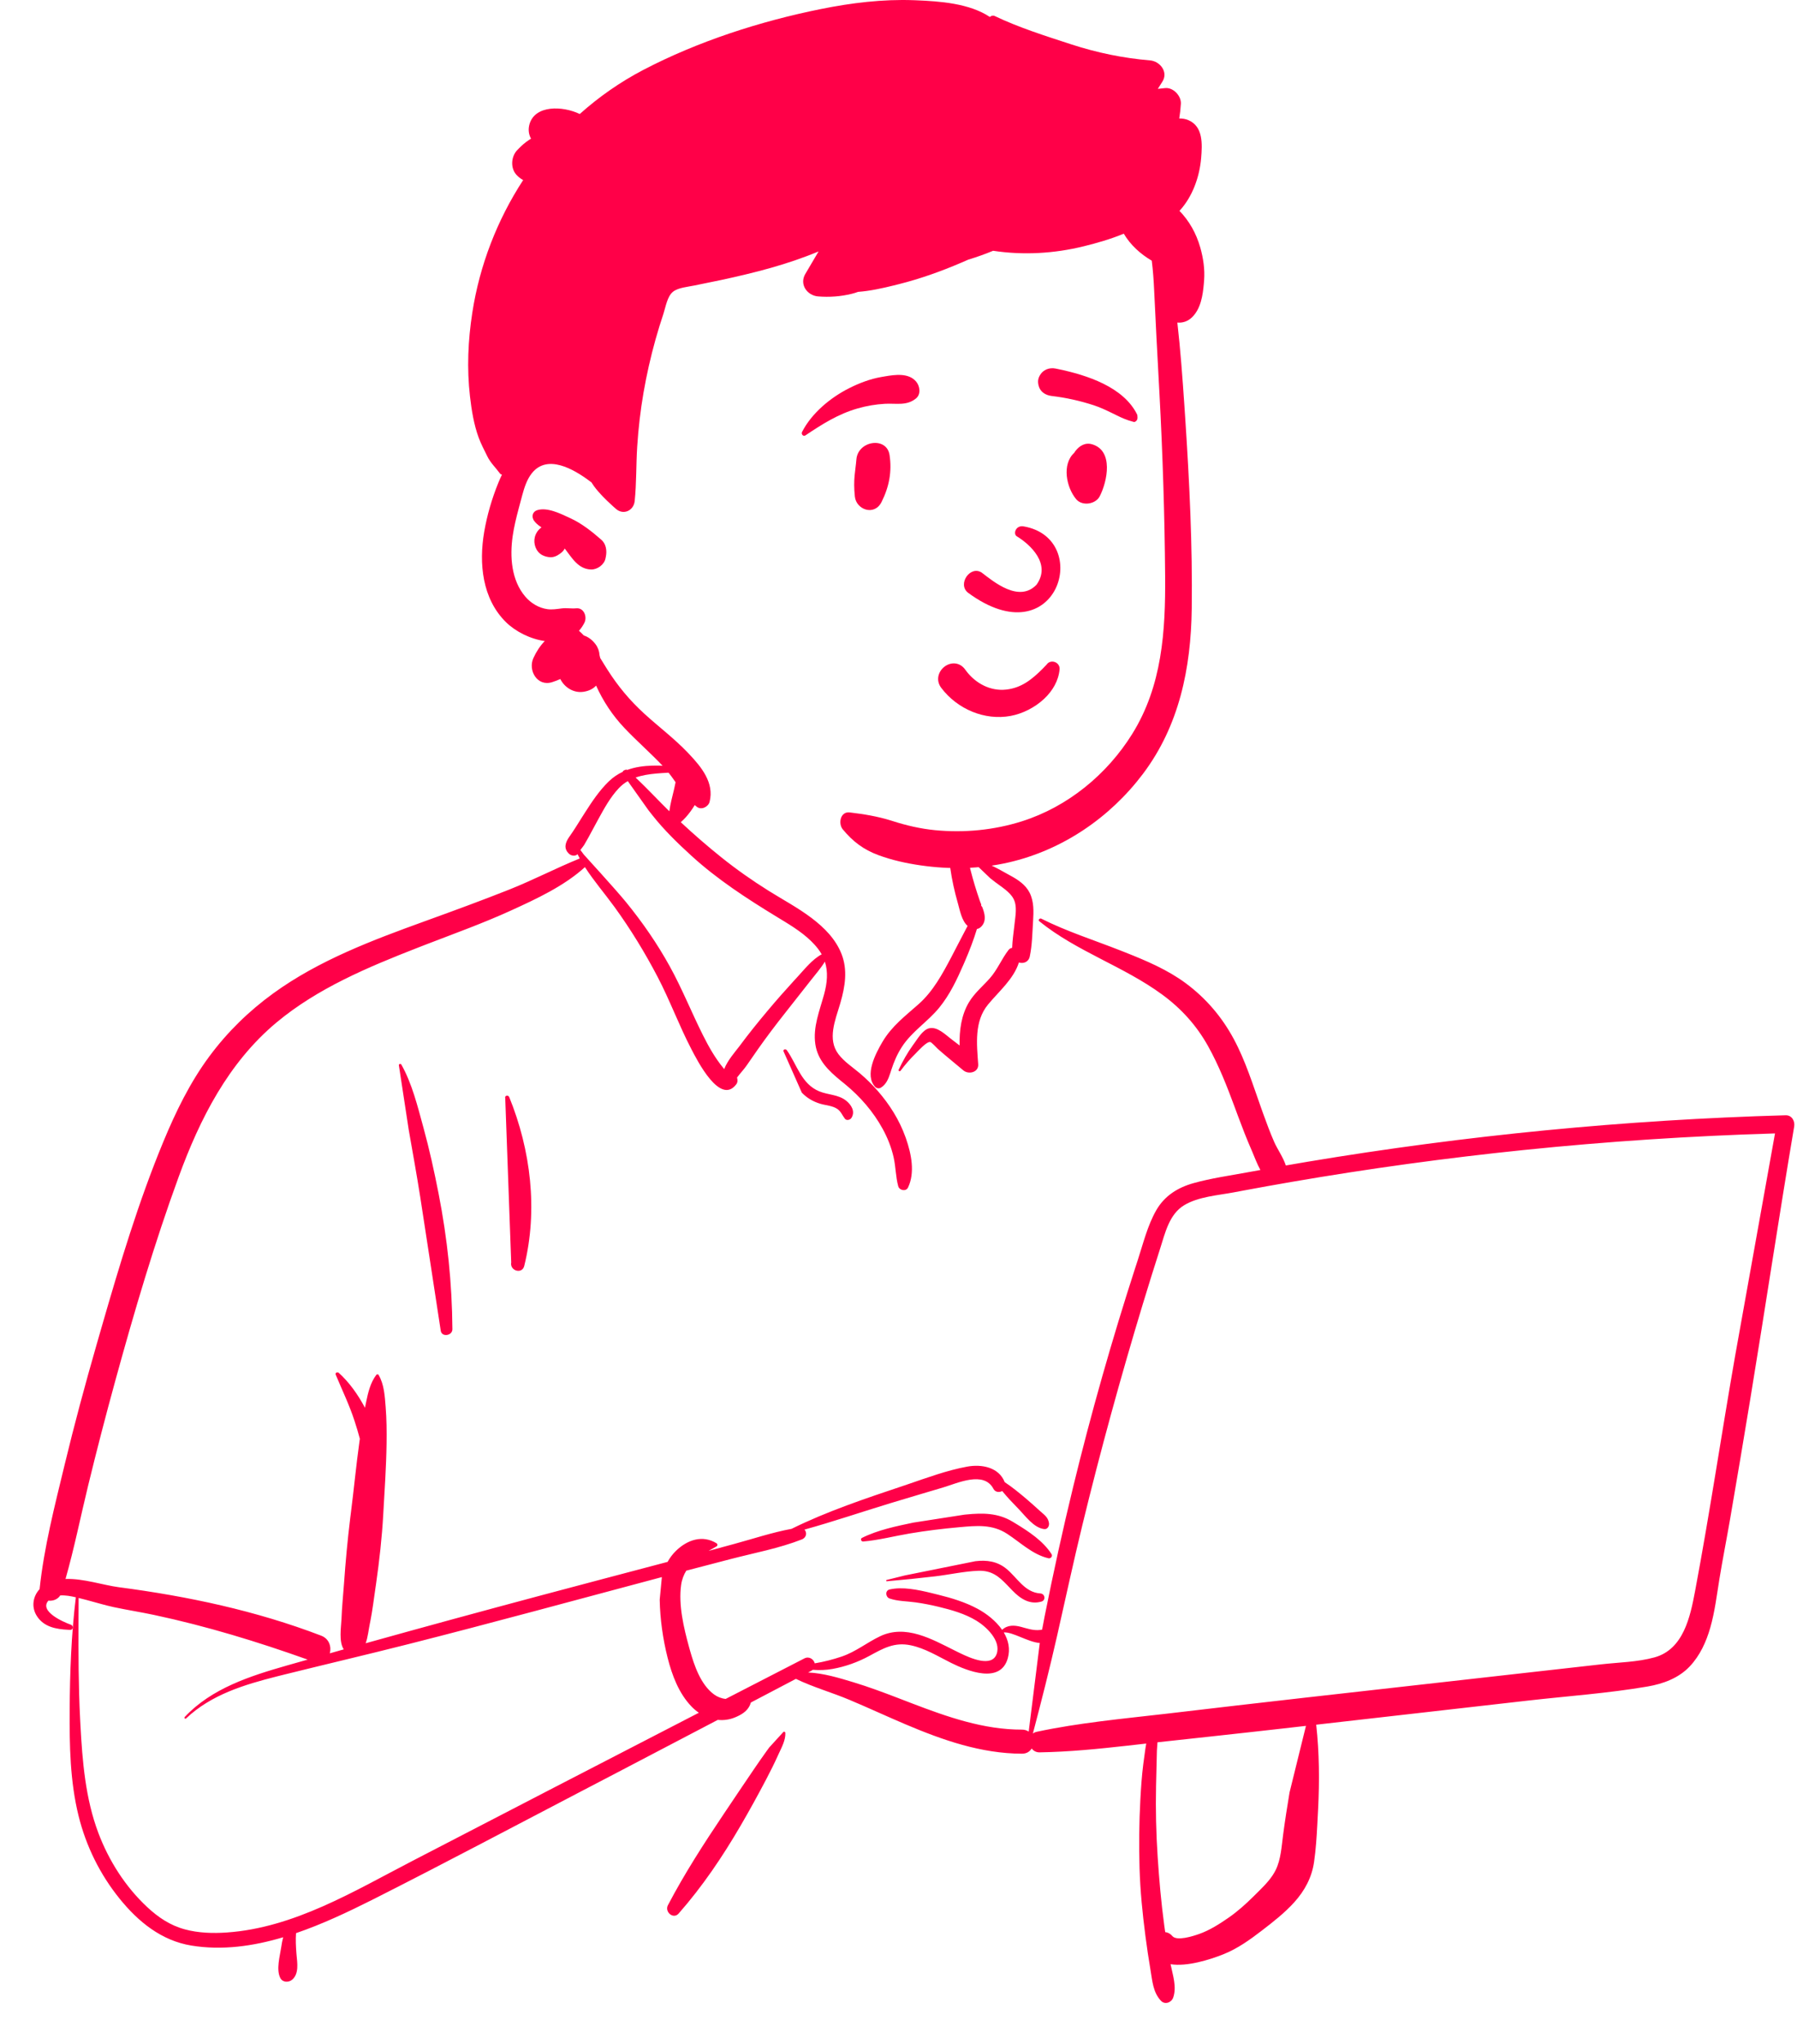 <svg width="641" height="729" viewBox="0 0 641 729" fill="none" xmlns="http://www.w3.org/2000/svg">
<path fill-rule="evenodd" clip-rule="evenodd" d="M242.5 271C247 274.576 248.5 274.576 252 278.7C251.4 282.911 251.123 281.341 249.053 285.031C247.367 288.035 245.444 290.967 242.837 293.219C247.478 297.552 252.295 301.726 257.235 305.69C262.624 310.014 268.292 314.001 274.15 317.664C279.287 320.877 284.656 323.724 289.498 327.39C294 330.798 298.102 334.898 300.189 340.249C302.412 345.947 301.446 351.832 299.809 357.527L299.621 358.171C297.948 363.812 295.052 370.613 299.067 375.929C301.111 378.635 304.083 380.551 306.648 382.714C308.929 384.637 311.069 386.728 313.032 388.974C317.312 393.871 320.793 399.38 322.99 405.519L323.187 406.076C325.07 411.511 326.446 418.168 323.901 423.503C323.171 425.033 320.817 424.536 320.408 423.046C319.484 419.673 319.532 416.139 318.757 412.718C317.951 409.16 316.608 405.782 314.856 402.587C311.464 396.405 306.871 391.124 301.445 386.66L299.82 385.338C295.587 381.862 291.697 378.174 290.838 372.42C289.919 366.264 292.383 360.4 293.968 354.574C295.072 350.514 295.433 346.622 294.24 342.952C292.782 345.334 290.792 347.594 289.219 349.611C286.085 353.628 282.922 357.62 279.767 361.62C276.532 365.722 273.377 369.888 270.372 374.163C269.028 376.075 267.698 377.998 266.373 379.924C265.377 381.371 263.987 382.817 262.901 384.293C263.165 385.082 263.145 385.992 262.666 386.639C256.906 394.427 248.711 378.177 246.574 374.071C242.222 365.71 238.982 356.828 234.616 348.469C230.091 339.803 224.938 331.369 219.196 323.458C215.722 318.673 211.829 314.178 208.651 309.241C201.165 316.034 191.314 320.587 182.265 324.717C172.323 329.253 161.995 332.959 151.802 336.894L148.791 338.064C131.228 344.923 113.236 352.459 98.638 364.641C81.484 378.958 71.335 398.912 63.78 419.575C55.083 443.362 47.888 467.792 41.181 492.206C37.748 504.697 34.492 517.245 31.43 529.833C28.732 540.924 26.496 552.124 23.372 563.1C29.707 562.876 36.931 565.33 42.338 566.039C66.984 569.267 91.299 574.413 114.567 583.322C117.442 584.423 118.273 587.295 117.647 589.624C119.305 589.155 120.961 588.681 122.619 588.215C120.803 585.431 121.669 580.453 121.812 577.367L121.821 577.155C121.968 573.042 122.413 568.925 122.703 564.821C123.253 556.996 123.97 549.228 124.923 541.448L125.166 539.502C126.246 531.038 127.044 522.524 128.223 514.074L128.362 513.107C127.797 510.945 127.139 508.809 126.448 506.683C124.608 501.019 122.011 495.688 119.736 490.203C119.467 489.557 120.387 489.186 120.816 489.573C124.671 493.043 127.732 497.445 130.192 502.048C130.235 501.831 130.272 501.613 130.317 501.396L130.597 500.014C131.289 496.643 132.131 493.096 134.198 490.361C134.418 490.071 134.853 490.01 135.062 490.361C137.04 493.711 137.261 497.952 137.565 501.763C137.909 506.075 137.953 510.441 137.892 514.764C137.773 523.213 137.178 531.685 136.704 540.12C136.239 548.41 135.326 556.593 134.148 564.801L133.925 566.34C133.349 570.246 132.878 574.202 132.119 578.081L131.905 579.138C131.499 581.062 131.249 583.775 130.441 586.028C151.224 580.228 172.038 574.56 192.891 568.991C207.963 564.966 223.051 561.001 238.133 557.011C238.928 555.576 239.919 554.235 241.156 553.037C245.231 549.089 250.63 547.327 255.583 550.367C255.985 550.614 256.019 551.246 255.583 551.485C254.634 552.004 253.683 552.536 252.749 553.091L261.805 550.636C268.574 548.801 275.424 546.507 282.352 545.227C295.112 538.926 308.836 534.365 322.278 529.857L323.862 529.321C330.745 526.973 337.864 524.345 344.975 523.043C350.181 522.09 356.292 523.24 358.385 528.577C361.036 530.324 363.529 532.378 365.935 534.398C367.675 535.858 369.343 537.41 371.038 538.921L371.351 539.196C372.737 540.399 373.836 541.206 374.176 543.121C374.352 544.111 373.723 545.449 372.503 545.318C368.771 544.918 365.737 540.589 363.206 538.004C361.25 536.006 359.279 533.94 357.494 531.744C356.454 532.311 355.028 532.209 354.365 530.954C350.931 524.447 341.523 528.956 336.318 530.499L328.862 532.708C325.133 533.814 321.407 534.925 317.686 536.056C307.462 539.163 297.287 542.64 286.969 545.494C287.892 546.509 287.765 548.315 286.012 549.002C277.935 552.173 269.075 553.813 260.685 555.989C255.387 557.364 250.093 558.747 244.8 560.138C243.893 561.609 243.24 563.274 242.965 565.211C241.955 572.334 243.903 580.552 245.801 587.442L246.086 588.47C247.646 594.009 249.941 600.799 254.717 604.296C255.883 605.149 257.367 605.743 258.863 605.877C268.212 601.062 277.56 596.247 286.914 591.442C288.647 590.551 290.248 591.757 290.637 593.19C293.935 592.648 297.225 591.795 300.223 590.777C305.258 589.066 309.191 585.802 313.912 583.544C323.047 579.178 332.375 584.541 340.554 588.619L342.439 589.546C346.107 591.327 353.737 594.748 355.497 589.878C357.199 585.166 351.818 580.13 348.342 578.01C344.199 575.481 339.375 574.128 334.693 573.001C332.02 572.357 329.314 571.832 326.591 571.449C323.503 571.014 320.314 571.079 317.34 570.077C315.863 569.58 315.636 567.232 317.34 566.844C321.917 565.801 327.38 566.938 332.156 568.1L334.652 568.716C339.465 569.897 344.323 571.38 348.706 573.737C351.893 575.452 355.257 578.056 357.455 581.244C359.363 579.47 361.738 579.53 364.212 580.188L365.555 580.562C367.773 581.177 369.57 581.6 371.728 581.174C372.016 579.603 372.308 578.032 372.621 576.46C375.696 561.014 379.068 545.626 382.789 530.32C389.207 503.921 396.634 477.81 405.006 451.968L405.847 449.384C407.778 443.473 409.332 437.033 412.445 431.603C415.389 426.468 420.107 423.511 425.711 421.944C432.072 420.167 438.755 419.237 445.243 418.037C446.691 417.769 448.142 417.515 449.591 417.252C448.367 415.04 447.453 412.529 446.63 410.602L446.485 410.269C444.717 406.234 443.128 402.127 441.594 397.998L440.447 394.894C437.677 387.419 434.818 380.067 430.924 373.076C426.825 365.719 421.387 359.704 414.608 354.725C400.787 344.574 384.129 339.396 370.724 328.547C370.174 328.103 370.879 327.343 371.436 327.624C380.488 332.175 390.259 335.27 399.674 338.975L401.531 339.708C408.972 342.66 416.529 345.873 422.97 350.653C430.151 355.982 435.806 362.6 440.057 370.47C444.246 378.228 446.926 386.912 449.882 395.198L450.672 397.406C451.865 400.717 453.096 404.017 454.507 407.239C455.627 409.797 457.717 412.717 458.667 415.639C461.267 415.188 463.866 414.736 466.468 414.301C522.827 404.885 579.816 399.352 636.931 397.734C639.166 397.67 640.321 399.804 639.992 401.755C634.511 434.187 629.64 466.731 624.296 499.189C621.963 513.354 619.583 527.51 617.148 541.658C615.914 548.826 614.488 555.966 613.32 563.145C612.377 568.942 611.692 574.785 610.073 580.448C608.62 585.526 606.391 590.422 602.731 594.296C598.785 598.471 593.277 600.493 587.733 601.448C573.66 603.872 559.224 604.861 545.036 606.476L469.499 615.075C470.603 625.115 470.686 634.999 470.179 645.156L469.891 650.701C469.655 655.161 469.373 659.627 468.732 664.041C467.93 669.578 465.399 674.267 461.67 678.402C458.247 682.2 454.087 685.441 450.042 688.546C445.842 691.77 441.503 694.883 436.566 696.876L435.925 697.131C431.593 698.823 423.468 701.444 417.547 700.486C418.321 704.366 419.819 708.538 418.491 712.378C417.875 714.16 415.545 715.05 414.118 713.533C411.29 710.526 411.069 706.555 410.4 702.633C409.703 698.551 409.102 694.455 408.568 690.349C407.536 682.41 406.733 674.398 406.488 666.391C406.235 658.169 406.333 649.936 406.775 641.722C407.003 637.504 407.285 633.289 407.82 629.098C408.048 627.311 408.282 625.522 408.548 623.739C408.646 623.089 408.753 622.442 408.869 621.796L402.09 622.562C391.694 623.723 381.293 624.772 370.823 624.935C369.584 624.954 368.63 624.389 368.006 623.566C367.342 624.649 366.186 625.423 364.529 625.417C349.909 625.362 336.294 620.578 322.996 614.94C316.293 612.098 309.694 609.02 302.981 606.202C296.716 603.571 290.017 601.694 283.902 598.731L267.835 607.164C267.717 607.579 267.566 607.971 267.406 608.299C266.36 610.436 264.297 611.595 262.19 612.468C260.168 613.308 258.074 613.569 256.034 613.356C243.849 619.746 231.661 626.13 219.464 632.499L207.265 638.862C182.959 651.526 158.75 664.397 134.292 676.763L132.491 677.67C124.043 681.909 114.971 686.206 105.596 689.412C105.429 691.787 105.535 694.096 105.733 696.61L105.781 697.157C106.061 700.127 106.66 703.849 104.279 705.963C103.041 707.063 100.828 707.067 99.986 705.409C98.457 702.403 99.83 697.663 100.314 694.396C100.486 693.235 100.695 692.04 101.005 690.882C90.257 694.084 79.183 695.636 68.246 693.838C57.597 692.089 49.35 685.376 42.701 677.165C35.684 668.501 30.698 658.403 28.022 647.578C24.977 635.26 24.779 622.54 24.85 609.922C24.926 596.487 25.423 582.985 27.056 569.64C25.267 569.219 23.282 568.855 21.474 568.981C20.579 570.415 18.841 571.018 17.272 570.832C13.858 574.599 22.516 578.449 25.283 579.413C26.244 579.748 26.141 581.31 25.033 581.263L24.335 581.229C20.06 581.002 15.643 580.271 13.129 576.295C11.114 573.109 11.72 569.333 14.121 566.735C15.707 551.728 19.499 537.116 23.028 522.477C26.491 508.109 30.342 493.834 34.424 479.63L36.254 473.273C42.681 451.002 49.399 428.551 58.265 407.165C62.692 396.486 67.791 386.004 74.704 376.693C81.148 368.013 88.756 360.586 97.501 354.243C113.803 342.416 132.933 335.27 151.728 328.462L152.569 328.157C162.31 324.631 172.026 321.064 181.655 317.244C190.171 313.866 198.329 309.583 206.805 306.154C206.53 305.653 206.264 305.148 206.008 304.636L205.851 304.768C205.825 304.789 205.797 304.81 205.768 304.829C204.916 305.421 203.661 305.13 202.959 304.467C200.976 302.594 201.647 300.515 202.971 298.573L203.143 298.326C204.763 296.056 206.207 293.656 207.701 291.304L208.637 289.833C211.146 285.904 213.782 281.948 217.127 278.7C218.676 277.196 220.371 276.07 222.168 275.231C222.015 274.906 223.362 274.241 223.744 274.576C229.436 272.491 235.985 272.928 242.191 273.502M465.844 615.491L457.93 616.391C449.223 617.383 440.512 618.341 431.8 619.291L412.878 621.348C412.83 622.428 412.699 623.483 412.675 624.298C412.551 628.501 412.459 632.706 412.372 636.91C412.197 645.337 412.389 653.772 412.943 662.182C413.481 670.332 414.188 678.483 415.288 686.577L415.513 688.195L415.644 689.046C416.541 689.133 417.423 689.56 418.156 690.436C419.757 692.348 425.552 690.49 427.815 689.684C431.537 688.358 435.042 686.119 438.277 683.874C441.435 681.681 444.279 679.125 447.012 676.432L449.248 674.219C451.472 672.007 453.699 669.651 455.062 666.868C456.91 663.095 457.149 658.464 457.691 654.355C458.358 649.3 459.153 644.247 459.993 639.217M236.089 562.436L235.268 562.652C205.447 570.581 175.67 578.744 145.757 586.323C130.954 590.075 116.081 593.553 101.26 597.233L98.861 597.833C87.168 600.79 75.335 604.349 66.382 612.836C66.051 613.148 65.571 612.668 65.882 612.336C75.532 602.057 89.257 597.705 102.434 593.933C104.87 593.236 107.309 592.555 109.745 591.861C91.824 585.468 73.62 579.906 54.996 575.94C50.2 574.918 45.349 574.168 40.557 573.142C37.215 572.427 33.951 571.393 30.644 570.535L28.043 569.88L28.009 578.106C27.966 589.756 27.986 601.397 28.58 613.046L28.693 615.204C29.386 628.168 30.468 641.401 35.065 653.624C38.801 663.557 44.755 672.915 52.543 680.15C56.483 683.81 60.719 686.66 65.956 688.067C70.818 689.373 75.912 689.526 80.911 689.178C104.886 687.504 126.227 674.472 147.053 663.682C181.117 646.033 215.186 628.393 249.284 610.812C248.363 610.181 247.495 609.454 246.705 608.638C242.133 603.912 239.721 597.443 238.136 591.179C236.45 584.51 235.442 577.363 235.324 570.479M279.476 617.625C279.777 617.463 280.126 617.665 280.14 618.005C280.245 620.612 278.806 623.182 277.73 625.53L277.617 625.78C276.31 628.688 274.88 631.558 273.4 634.382C270.443 640.024 267.371 645.606 264.163 651.109C257.714 662.18 250.547 672.784 242.075 682.424C240.162 684.601 237.015 681.809 238.243 679.465C244.163 668.162 251.065 657.491 258.169 646.912C261.726 641.615 265.28 636.314 268.871 631.041C270.37 628.841 271.887 626.649 273.446 624.49L274.386 623.198M633.155 404.207C603.229 405.111 573.339 407.064 543.556 410.125C515.858 412.971 488.261 416.759 460.82 421.482C455.089 422.469 449.364 423.496 443.647 424.563L440.218 425.208C434.499 426.293 427.514 426.74 422.423 429.797C417.055 433.019 415.604 439.754 413.818 445.308C411.719 451.84 409.672 458.39 407.681 464.957C399.774 491.027 392.551 517.324 386.108 543.794C382.91 556.933 380.072 570.146 377.082 583.333C374.425 595.049 371.494 606.633 368.431 618.233C368.809 617.939 369.272 617.715 369.831 617.596C385.037 614.359 400.56 612.951 415.994 611.163L417.488 610.989C433.454 609.11 449.42 607.245 465.396 605.447L571.169 593.544C577.407 592.843 584.09 592.747 590.16 591.072C600.482 588.223 602.901 576.676 604.633 567.481L604.685 567.203C609.906 539.419 614.062 511.393 618.931 483.539M370.893 585.935C366.786 585.664 361.166 581.9 358.05 582.17C359.686 584.916 360.424 588.048 359.482 591.393C356.858 600.701 344.995 595.885 339.28 593.042C334.595 590.709 330.071 587.855 324.884 586.762C319.007 585.526 315.026 587.864 310.062 590.56C305.984 592.773 301.543 594.363 296.976 595.185C294.548 595.624 292.242 595.67 289.939 595.499C289.801 595.612 289.645 595.717 289.466 595.811L288.249 596.45C293.755 596.702 299.365 598.403 304.49 599.96C309.8 601.573 315.014 603.517 320.199 605.505L325.301 607.467C337.885 612.289 350.911 616.868 364.529 616.828C365.508 616.826 366.31 617.097 366.942 617.539M347.917 556.77C351.974 556.273 355.719 556.805 358.961 559.448C362.87 562.635 365.497 567.92 371.117 568.267C372.756 568.368 373.136 570.674 371.508 571.156C367.324 572.395 363.937 570.13 361.087 567.189L359.17 565.186C356.353 562.267 353.756 560.011 348.976 560.185C343.857 560.372 338.73 561.556 333.644 562.158C327.883 562.839 322.124 563.42 316.345 563.922C316.076 563.945 316.03 563.522 316.282 563.46L322.755 561.848M344.001 540.173L344.67 540.106C350.561 539.534 355.949 539.511 361.211 542.683L362.22 543.293C366.963 546.178 372.126 549.577 375.093 554.249C375.578 555.013 374.776 555.913 373.964 555.718C368.263 554.349 364.095 550.163 359.3 547.03C353.919 543.515 348.361 544.095 342.226 544.641C336.285 545.17 330.348 545.896 324.466 546.887C318.939 547.817 313.395 549.286 307.812 549.754L307.813 549.743C307.176 549.741 306.812 548.783 307.462 548.458C313.128 545.627 319.69 544.287 325.852 542.994M142.274 379.874C142.267 379.408 142.922 379.233 143.151 379.637C146.984 386.385 148.988 394.657 151.03 402.091C153.168 409.879 154.895 417.746 156.446 425.671C159.587 441.718 161.261 457.673 161.374 474.029C161.39 476.364 157.588 476.985 157.216 474.592C154.747 458.683 152.382 442.758 149.894 426.853C148.642 418.853 147.185 410.885 145.791 402.909M180.221 391.628C179.939 390.697 181.292 390.386 181.638 391.237C189.331 410.132 191.936 431.545 186.997 451.48C186.242 454.529 181.778 453.208 182.348 450.197M279.445 374.838C279.407 374.142 280.31 374.032 280.651 374.511C284.296 379.65 285.808 386.533 292.203 389.189C295.395 390.515 298.988 390.284 301.809 392.523C303.695 394.021 305.141 396.386 303.726 398.655C303.269 399.388 301.991 399.755 301.372 398.958C300.467 397.798 299.989 396.409 298.76 395.539C297.027 394.312 294.691 394.236 292.704 393.659C290.134 392.914 287.869 391.609 286.013 389.67M340.5 298.5C340.876 298.309 340.76 299.175 341 299.5C341.343 299.963 342.42 299.182 342 299.5C342.561 300.648 343.484 303.447 343 299C343.384 300.697 343.308 298.437 343.735 300.122C344.597 303.522 345.352 306.948 346.214 310.348C347.128 313.953 348.218 317.52 349.43 321.035C349.508 321.262 349.594 321.494 349.684 321.73L349.823 322.086L350 322.5V323C350 323 350 323 350.359 323.451L350.486 323.787C351.279 325.923 351.822 328.172 350.367 330.056C349.823 330.761 349.224 331.178 348.477 331.303C347.281 335.25 345.779 339.124 344.172 342.844L343.701 343.931C341.337 349.359 338.815 354.716 335.05 359.338C330.94 364.383 325.286 367.828 321.706 373.357C320.04 375.929 318.881 378.633 317.941 381.537L317.587 382.64C316.919 384.694 316.149 386.685 314.223 387.89C313.608 388.274 312.688 388.152 312.192 387.628C308.243 383.448 312.377 375.642 314.759 371.595C318.069 365.967 322.859 362.367 327.656 358.121C332.827 353.544 336.125 347.421 339.315 341.39C341.27 337.695 343.156 333.92 345.142 330.209C343.067 328.374 342.403 324.728 341.7 322.194L341.636 321.967C340.474 317.909 339.551 313.746 338.967 309.565C338.406 305.544 338.172 301.581 338.32 297.538L338.363 296.509M348.055 308.259C347.596 307.63 348.355 306.918 348.984 307.049C352.809 307.841 356.548 310.157 359.98 312.03L360.347 312.229C363.087 313.708 365.844 315.519 367.282 318.391C368.847 321.513 368.718 325.109 368.505 328.501L368.485 328.819C368.223 332.887 368.181 337.114 367.321 341.109C366.88 343.154 365.03 343.73 363.447 343.247C361.565 349.195 356.276 353.578 352.413 358.272C347.487 364.257 348.414 372.337 348.929 379.544C349.137 382.462 345.51 383.292 343.642 381.735L339.336 378.156C338.619 377.559 337.903 376.961 337.189 376.36C336.577 375.845 335.971 375.326 335.37 374.801L334.472 374.007C334.074 373.651 332.317 371.687 331.804 371.606C330.56 371.408 327.604 374.689 326.592 375.718L326.464 375.846C324.56 377.714 322.84 379.724 321.238 381.856C320.943 382.248 320.367 381.923 320.577 381.47C322.013 378.393 323.683 375.45 325.665 372.696L326.065 372.148C327.384 370.369 329.155 367.229 331.483 366.704C334.325 366.063 337.164 368.915 339.232 370.498L339.363 370.598C340.347 371.336 341.319 372.088 342.29 372.845C342.189 367.479 342.866 362.057 345.635 357.432C347.587 354.171 350.512 351.755 353.015 348.953C355.801 345.832 357.256 341.996 359.779 338.746C360.103 338.328 360.551 338.103 361.036 338.031C361.133 335.418 361.517 332.779 361.815 330.195L361.901 329.421C362.201 326.613 362.911 323.183 361.537 320.552C360.239 318.068 357.261 316.315 355.056 314.629L353.255 313.232M223.935 278.564C222.783 279.231 221.707 280.06 220.731 281.096C217.657 284.359 215.46 288.419 213.321 292.325C212.17 294.428 211.06 296.555 209.899 298.654C209.394 299.567 208.875 300.47 208.35 301.372C208.107 301.787 207.386 302.613 207.028 303.122C207.426 303.679 207.836 304.227 208.255 304.77C208.415 304.977 219.441 316.995 223.284 321.699C229.169 328.904 234.429 336.514 238.927 344.66C243.33 352.637 246.683 361.083 250.763 369.214C252.805 373.285 255.085 377.327 257.992 380.85C258.104 380.987 258.222 381.117 258.337 381.253C259.447 378.254 262.289 375.043 263.685 373.199L263.816 373.025C266.982 368.754 270.326 364.611 273.743 360.539C276.863 356.821 280.063 353.182 283.341 349.604L284.574 348.265C286.857 345.797 289.757 342.104 293.1 340.34C292.742 339.702 292.327 339.07 291.851 338.446C288.719 334.351 284.292 331.378 279.923 328.697L277.09 326.972C266.411 320.46 255.899 313.646 246.628 305.185C241.723 300.708 236.886 296.019 232.763 290.797L231.305 288.95M241.753 275.341C236.752 275.76 231.352 275.661 226.731 277.291C230.839 281.177 234.744 285.374 238.756 289.326C239.113 286.653 239.843 284.013 240.461 281.407" fill="#FF0048"/>
<path fill-rule="evenodd" clip-rule="evenodd" d="M292.777 3.23C303.667 1.03 314.85 -0.339 325.972 0.073L326.83 0.106C335.198 0.441 345.795 1.182 353.095 6.053C353.515 5.631 354.19 5.415 354.803 5.707C363.478 9.852 373.019 12.849 382.153 15.827C391.245 18.791 400.678 20.747 410.207 21.535C413.793 21.832 416.861 25.708 414.591 29.184C414.051 30.012 413.525 30.849 413.001 31.687C413.877 31.596 414.753 31.502 415.63 31.413C418.513 31.122 421.394 34.203 421.223 37.014C421.116 38.781 420.926 40.528 420.644 42.254C421.742 42.231 422.834 42.395 423.889 42.842C429.23 45.1 428.858 51.468 428.458 56.314C427.904 63.038 425.392 70.161 420.727 75.194C424.21 78.815 426.676 83.139 428.146 88.276C429.213 92.026 429.807 96.021 429.514 99.925L429.421 101.094C429.058 105.331 428.338 110.021 425.293 113.069C423.73 114.641 421.805 115.213 419.969 115.032C421.079 124.796 421.791 134.615 422.46 144.4L422.775 149.077C424.269 171.691 425.391 194.453 425.098 217.105C424.825 238.274 420.646 258.821 407.677 276.009C395.864 291.66 378.905 303.198 359.719 307.584C349.379 309.952 338.823 310.119 328.358 308.611C323.285 307.878 318.179 306.753 313.364 304.979C308.035 303.01 304.205 300.111 300.619 295.767C298.923 293.707 299.739 289.321 303.116 289.733C308.224 290.353 312.887 291.1 317.784 292.612L318.485 292.834C323.363 294.398 328.414 295.565 333.513 296.06C343.958 297.073 354.562 296.053 364.567 292.883C380.858 287.714 394.888 276.198 403.881 261.726C414.556 244.573 415.763 225.102 415.609 205.378C415.443 183.736 414.74 162.081 413.592 140.46L413.397 136.857C412.79 125.731 412.204 114.599 411.688 103.466C411.528 99.974 411.284 96.454 410.843 92.969C406.819 90.608 403.212 87.354 400.86 83.338C396.137 85.293 391.17 86.704 386.599 87.829C376.013 90.435 365.022 91.068 354.246 89.436C351.34 90.638 348.375 91.694 345.365 92.604C344.552 92.965 343.738 93.32 342.926 93.667C335.669 96.775 328.309 99.408 320.649 101.336L318.767 101.806C314.736 102.8 310.357 103.78 306.067 104.088C305.363 104.36 304.602 104.591 303.771 104.793C299.865 105.743 295.811 106.043 291.807 105.708C287.906 105.38 285.088 101.434 287.236 97.739C288.806 95.043 290.391 92.354 291.988 89.672C286.428 91.991 280.686 93.919 274.895 95.553C269.049 97.201 263.119 98.591 257.181 99.869C254.006 100.547 250.819 101.147 247.651 101.825C245.384 102.307 241.902 102.558 240.053 104.053C238.009 105.694 237.43 109.521 236.655 111.882C235.636 114.948 234.681 118.028 233.809 121.143C232.072 127.359 230.649 133.665 229.546 140.035C228.444 146.411 227.704 152.851 227.292 159.311C226.881 165.765 227.062 172.26 226.4 178.685C226.043 182.093 222.388 183.846 219.688 181.465C219.372 181.185 219.052 180.903 218.736 180.617L218.265 180.187C215.955 178.091 213.716 175.871 211.867 173.37C211.533 172.909 211.212 172.427 210.912 171.938C210.863 171.938 210.821 171.924 210.772 171.89L210.26 171.504C204.617 167.299 195.19 161.818 189.688 168.803C187.935 171.028 187.037 173.861 186.292 176.594L184.985 181.486C184.14 184.68 183.344 187.891 182.878 191.159C181.825 198.478 182.355 206.915 187.386 212.782C189.395 215.128 192.165 216.805 195.255 217.245C196.979 217.482 198.681 217.189 200.391 216.972C202.128 216.756 203.802 217.105 205.54 216.937C208.302 216.665 209.509 219.975 208.477 222.057C207.919 223.174 207.262 224.138 206.516 224.955C207.116 225.472 207.688 226.031 208.24 226.617C209.872 227.141 211.336 228.265 212.433 229.753C213.319 230.954 213.778 232.26 213.856 233.636C213.953 233.978 214.036 234.328 214.114 234.684L215.611 237.116C215.94 237.649 216.268 238.176 216.597 238.693C220.406 244.699 224.635 249.784 229.888 254.575C234.946 259.184 240.436 263.312 245.188 268.257L245.748 268.844C250.178 273.517 254.848 279.174 253.114 285.968C252.667 287.714 250.232 288.972 248.642 287.791C243.528 283.992 240.953 277.971 236.614 273.362C232.148 268.613 227.202 264.345 222.723 259.61C218.488 255.14 215.146 250.077 212.628 244.504C211.623 245.614 210.158 246.403 208.128 246.711C204.64 247.234 201.388 245.188 199.867 242.164C198.89 242.597 197.893 242.988 196.888 243.295C191.599 244.916 188.272 239.028 190.267 234.677C191.334 232.344 192.667 230.319 194.321 228.615C189.15 227.902 183.89 225.227 180.492 221.889C171.967 213.501 170.795 200.895 172.714 189.685C173.733 183.742 175.49 177.728 177.772 172.148C178.169 171.177 178.595 170.199 179.062 169.236C178.804 169.229 178.539 169.117 178.371 168.9C176.83 166.791 174.953 165.066 173.809 162.705C172.755 160.54 171.584 158.347 170.753 156.091C169.044 151.475 168.207 146.265 167.649 141.383C166.498 131.389 166.943 121.457 168.472 111.526C171.074 94.61 177.358 78.422 186.617 64.218C186.113 63.953 185.63 63.633 185.18 63.254L184.957 63.06L184.596 62.733C181.954 60.34 182.182 55.854 184.596 53.43L185.358 52.665C186.324 51.705 187.156 50.944 188.716 49.898C188.946 49.744 189.181 49.599 189.419 49.463C188.603 47.953 188.32 46.188 188.888 44.24C190.87 37.454 200.623 37.694 206.805 40.654C213.644 34.543 221.228 29.239 229.448 24.944C249.026 14.719 271.162 7.588 292.777 3.23ZM191.579 181.954C195.235 180.759 200.091 183.267 203.377 184.775C207.542 186.689 211.086 189.517 214.519 192.507C216.228 194.001 216.534 196.446 216.109 198.534C216.067 198.744 216.026 198.96 215.976 199.177C215.523 201.404 213.039 203.157 210.841 203.095C206.244 202.969 204.054 198.995 201.451 195.629C201.144 196.173 200.761 196.676 200.286 197.053L199.965 197.305C198.885 198.128 197.694 198.786 196.267 198.723C195.255 198.674 194.286 198.415 193.392 197.947C191.16 196.767 190.177 193.876 190.783 191.522C191.16 190.041 192.025 188.882 193.155 188.079L192.734 187.79C191.833 187.162 191.01 186.5 190.37 185.523L190.225 185.292H190.281C189.583 184.091 190.037 182.457 191.579 181.954Z" fill="#FF0048"/>
<path fill-rule="evenodd" clip-rule="evenodd" d="M346.869 253.835C342.496 252.057 338.594 249.09 335.742 245.301C334.75 243.984 334.493 242.593 334.701 241.32C334.935 239.89 335.784 238.593 336.942 237.723C338.103 236.851 339.556 236.421 340.961 236.64C342.181 236.831 343.396 237.497 344.358 238.878L344.559 239.155C346.255 241.442 348.465 243.318 350.983 244.528C353.41 245.694 356.124 246.238 358.933 245.921C364.283 245.319 367.97 242.435 371.889 238.518C372.375 238.024 372.861 237.514 373.35 236.996C373.658 236.526 374.086 236.224 374.562 236.066C375.089 235.89 375.686 235.9 376.233 236.09C376.76 236.274 377.232 236.621 377.548 237.084C377.849 237.524 378.019 238.067 377.964 238.692C377.605 242.751 375.476 246.373 372.452 249.217C369.094 252.376 364.642 254.562 360.451 255.328C355.834 256.172 351.129 255.568 346.869 253.835V253.835ZM362.63 191.22C367.542 194.196 375.027 201.137 369.742 208.516C363.522 215.022 354.566 207.562 350.153 204.188C346.06 201.574 341.462 208.299 345.259 211.352C377.15 234.888 390.092 191.998 365.114 187.72C362.364 187.249 361.343 190.299 362.63 191.22ZM305.481 163.841C306.024 157.125 316.284 155.6 317.305 162.246C318.219 168.199 317.143 173.667 314.453 179.027C311.883 184.147 305.423 181.758 304.934 177.096C304.279 170.846 305.143 168.019 305.481 163.841ZM383.585 160.868C385.015 159 387.08 157.725 389.555 158.446C397.286 160.698 395.008 171.64 392.292 176.965C390.817 179.858 386.048 180.591 383.893 178.044C380.38 173.892 378.698 165.598 383.164 161.508C383.285 161.297 383.419 161.083 383.585 160.868ZM314.344 134.455L315.565 134.242C319.343 133.591 324.041 132.965 326.713 135.993C328.131 137.598 328.619 140.583 326.713 142.12C323.362 144.824 319.657 143.776 315.64 144.005C312.331 144.194 309.149 144.74 305.961 145.648C298.967 147.641 293.268 151.279 287.294 155.274C286.51 155.798 285.71 154.798 286.084 154.067C289.532 147.334 296.215 141.804 302.909 138.432C306.482 136.633 310.391 135.14 314.344 134.455ZM376.537 131.439L377.471 131.63C387.644 133.75 400.86 137.984 405.677 147.944C405.861 149.352 405.667 149.654 405.509 149.851L405.456 149.917C405.327 150.085 405.223 150.317 404.61 150.509C404.441 150.469 404.269 150.426 404.095 150.381C401.887 149.804 400.14 149.009 398.449 148.184L396.615 147.284C394.488 146.244 392.341 145.242 390.067 144.502C385.212 142.924 380.219 141.812 375.149 141.218C374.05 141.09 372.992 140.72 372.157 140.086C371.365 139.485 370.759 138.652 370.483 137.545C370.125 136.113 370.228 135.028 370.999 133.736C371.579 132.765 372.409 132.093 373.361 131.706C374.332 131.313 375.438 131.22 376.537 131.439Z" fill="#FF0048"/>
</svg>
